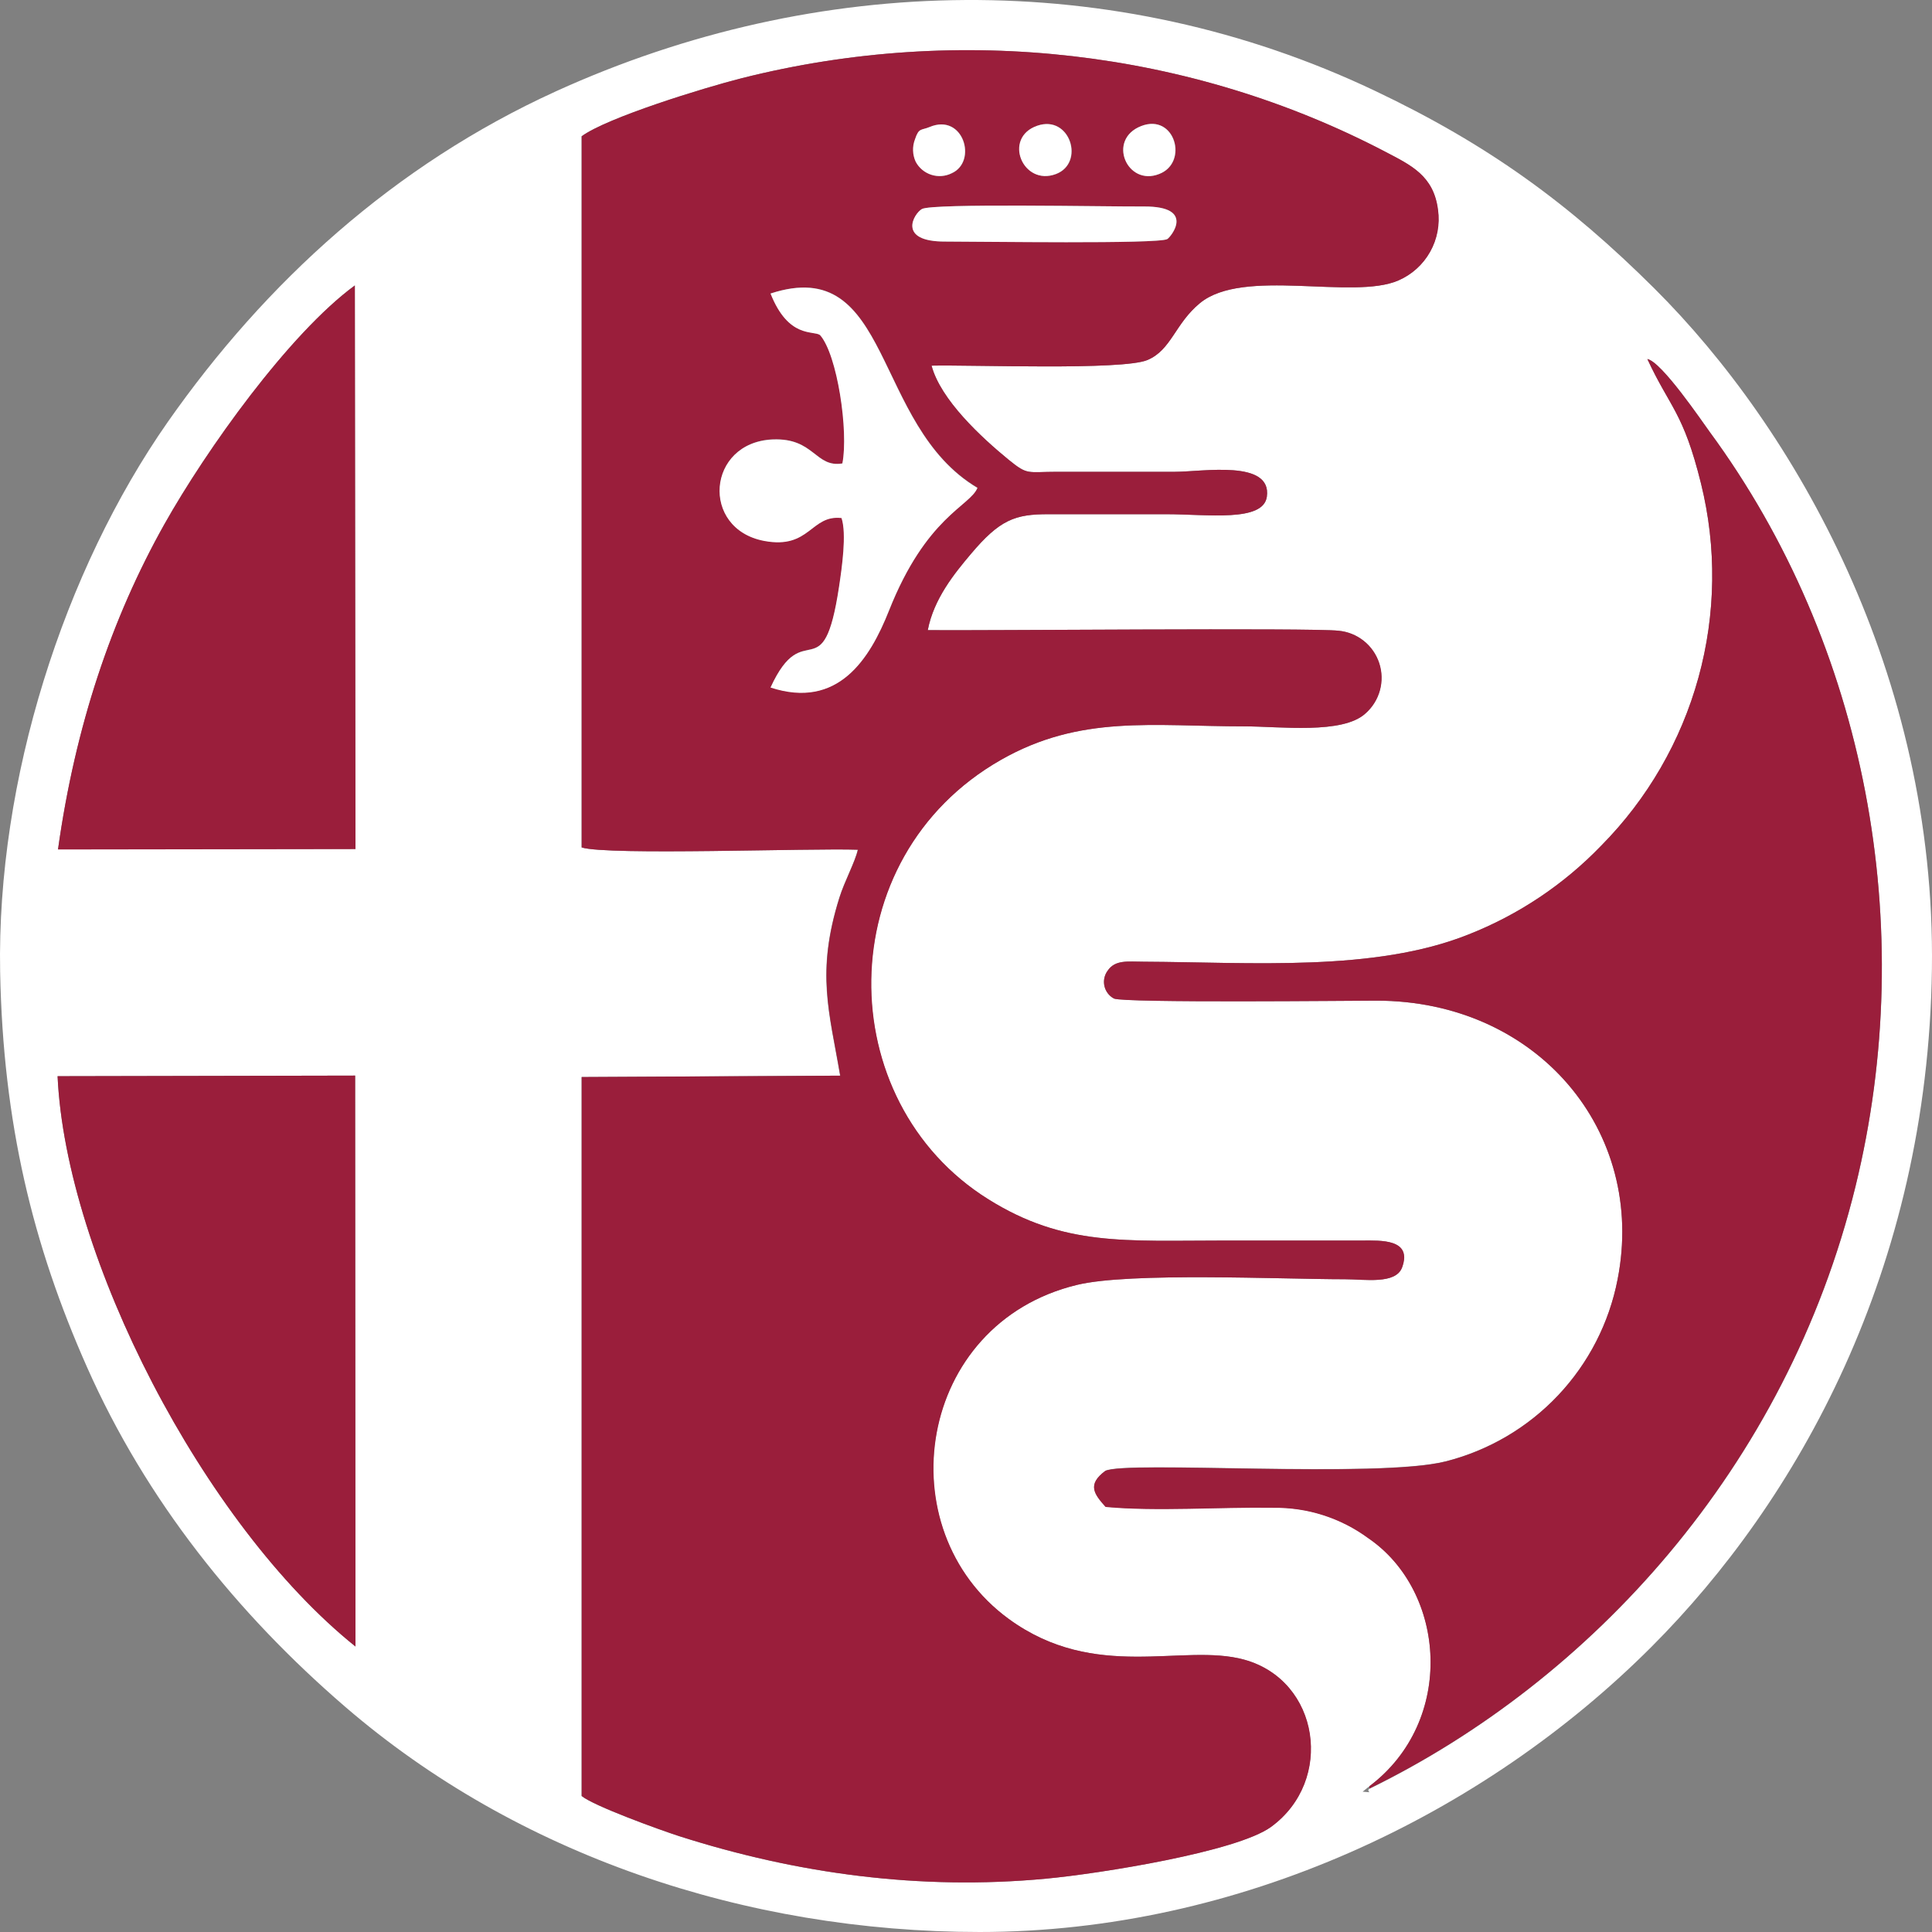 <svg width="256" height="256" viewBox="0 0 256 256" fill="none" xmlns="http://www.w3.org/2000/svg">
<rect x="0" y="0" width="256" height="256" fill="#808080" stroke="none"/>
<path fill-rule="evenodd" clip-rule="evenodd" d="M7.63 142.602L47.057 142.523L47.105 218.172C26.943 202 8.725 166.514 7.63 142.602ZM47.017 37.81L47.105 112.482L7.686 112.538C9.988 96.12 14.83 81.894 21.767 69.478C27.324 59.578 38.318 44.208 47.017 37.81ZM181.46 236.987C180.873 237.542 182.318 237.534 180.555 237.407L181.452 236.685C192.907 228.024 191.637 210.868 181.325 203.794C177.668 201.102 173.229 199.685 168.688 199.761C161.719 199.642 153.257 200.27 146.518 199.65C145.018 197.991 144.018 196.729 146.462 194.887C149.122 193.49 182.556 195.919 191.589 193.625C197.274 192.177 202.431 189.144 206.458 184.878C210.486 180.612 213.219 175.29 214.339 169.53C218.197 149.882 203.655 132.591 182.381 132.591C179.531 132.591 148.915 132.917 147.606 132.313C147.289 132.145 147.013 131.91 146.796 131.626C146.578 131.341 146.424 131.013 146.344 130.663C146.264 130.314 146.261 129.952 146.333 129.601C146.406 129.25 146.553 128.919 146.764 128.63C147.756 127.137 149.455 127.423 151.527 127.431C165.902 127.502 182.135 128.796 194.574 123.827C201.21 121.214 207.206 117.205 212.156 112.069C218.293 105.873 222.734 98.202 225.051 89.793C227.368 81.385 227.485 72.522 225.388 64.055C223.047 54.584 221.284 54.044 218.284 47.574C220.197 47.94 225.571 55.902 226.531 57.212C247.297 85.45 254.314 122.787 245.86 157.241C236.7 194.601 210.743 222.705 181.452 237.026L181.46 236.987ZM123.435 48.448C128.864 48.328 148.653 49.099 152.011 47.709C155.186 46.376 155.662 42.898 158.965 40.175C164.727 35.412 179.222 39.802 185.278 37.159C187.056 36.387 188.531 35.053 189.477 33.363C190.423 31.672 190.789 29.717 190.517 27.799C189.946 23.274 186.937 21.892 183.596 20.138C157.829 6.642 127.237 3.053 98.256 10.365C93.176 11.651 80.412 15.589 77.054 18.058V112.292C80.555 113.379 107.393 112.363 113.655 112.593C113.282 114.244 111.885 116.777 111.211 118.944C108.083 128.907 109.893 134.123 111.314 142.531L77.054 142.713V237.979C78.642 239.289 87.318 242.441 90.001 243.306C105.535 248.268 121.847 250.506 138.572 248.934C145.764 248.26 163.87 245.37 168.395 242.075C176.817 235.939 174.856 222.665 164.831 219.91C156.686 217.671 145.153 222.903 133.643 214.52C117.339 202.611 121.458 175.373 142.692 170.253C149.725 168.554 169.681 169.507 178.206 169.507C180.825 169.507 184.945 170.221 185.771 167.919C187.128 164.148 182.945 164.37 180.492 164.378C174.396 164.378 168.299 164.378 162.235 164.378C149.066 164.378 140.97 165.172 130.96 158.924C110.107 145.936 109.837 113.673 132.595 100.693C143.152 94.675 152.67 96.247 164.902 96.247C169.562 96.247 177.896 97.335 180.921 94.525C181.838 93.716 182.499 92.656 182.822 91.477C183.145 90.297 183.116 89.049 182.739 87.886C182.362 86.723 181.653 85.695 180.7 84.929C179.746 84.164 178.59 83.694 177.372 83.577C173.991 83.164 129.237 83.577 122.935 83.498C123.729 79.346 126.475 75.979 128.61 73.447C132.476 68.85 134.5 68.12 138.969 68.136C144.168 68.136 149.384 68.136 154.591 68.136C159.941 68.136 167.379 69.216 167.863 65.826C168.561 60.864 159.322 62.515 155.734 62.515H140.112C136.064 62.515 136.223 63.007 133.659 60.927C130.031 57.95 124.641 52.989 123.435 48.44V48.448ZM129.785 256C164.204 256 196.574 240.495 218.824 218.219C238.073 198.96 255.441 168.34 255.989 128.407C256.528 89.309 237.874 56.791 219.205 38.214C207.925 26.997 197.209 19.161 182.151 12.016C147.606 -4.385 108.274 -3.647 73.673 12.096C52.177 21.892 35.182 37.437 22.244 55.894C8.456 75.606 -0.451 103.352 0.018 128.788C0.407 148.842 4.352 164.981 11.527 181.145C19.354 198.793 31.372 213.781 45.739 226.158C68.497 245.775 98.756 255.992 129.825 256H129.785Z" fill="white"/>
<path fill-rule="evenodd" clip-rule="evenodd" d="M102.416 58.22C107.925 57.99 108.036 62.007 111.647 61.396C112.489 57.164 110.981 46.963 108.687 44.383C107.829 43.74 104.488 44.891 102.13 38.881C118.291 33.586 115.537 56.347 129.539 64.619C128.571 67.04 122.76 68.406 117.815 80.894C115.283 87.245 111.092 94.001 102.13 91.071C106.591 81.33 109.091 91.754 111.211 77.694C111.584 75.209 112.235 70.716 111.536 68.612C107.432 68.152 107.377 72.788 101.289 71.645C92.811 70.057 93.684 58.578 102.416 58.204V58.22ZM122.189 27.695C123.578 26.902 146.645 27.394 151.559 27.362C158.552 27.314 155.107 31.451 154.678 31.681C153.44 32.356 129.992 31.983 125.261 32.006C118.831 32.006 121.117 28.291 122.173 27.695H122.189ZM137.469 16.66C141.819 15.16 143.819 21.59 139.946 23.059C135.548 24.718 132.873 18.248 137.469 16.66ZM151.249 16.7C155.71 14.977 157.552 21.543 153.631 23.051C149.336 24.734 146.621 18.455 151.249 16.7ZM123.213 16.827C127.682 14.946 129.563 21.416 126.134 22.956C125.298 23.372 124.333 23.445 123.443 23.16C122.554 22.876 121.811 22.256 121.371 21.432C121.157 20.968 121.039 20.467 121.022 19.957C121.006 19.447 121.092 18.939 121.276 18.463C121.792 16.875 122.07 17.304 123.221 16.827H123.213ZM123.467 48.448C128.896 48.328 148.685 49.099 152.043 47.709C155.218 46.376 155.694 42.898 158.997 40.175C164.759 35.412 179.254 39.802 185.31 37.159C187.088 36.387 188.563 35.053 189.509 33.363C190.455 31.672 190.821 29.717 190.549 27.799C189.978 23.274 186.969 21.892 183.628 20.138C157.861 6.642 127.269 3.053 98.288 10.365C93.208 11.651 80.444 15.589 77.086 18.058V112.292C80.587 113.379 107.425 112.363 113.687 112.593C113.314 114.244 111.917 116.777 111.243 118.944C108.115 128.907 109.925 134.123 111.346 142.53L77.086 142.713V237.979C78.674 239.289 87.35 242.441 90.033 243.306C105.567 248.268 121.879 250.506 138.604 248.934C145.796 248.26 163.902 245.37 168.427 242.075C176.849 235.939 174.888 222.665 164.863 219.91C156.718 217.671 145.185 222.903 133.675 214.52C117.371 202.611 121.49 175.373 142.724 170.253C149.757 168.554 169.713 169.507 178.238 169.507C180.857 169.507 184.977 170.221 185.803 167.919C187.16 164.148 182.977 164.37 180.524 164.378C174.428 164.378 168.331 164.378 162.267 164.378C149.098 164.378 141.002 165.172 130.992 158.924C110.139 145.936 109.869 113.673 132.627 100.693C143.184 94.675 152.702 96.247 164.934 96.247C169.594 96.247 177.928 97.335 180.953 94.525C181.871 93.714 182.532 92.652 182.853 91.47C183.175 90.288 183.144 89.037 182.763 87.873C182.382 86.709 181.669 85.681 180.711 84.918C179.753 84.154 178.592 83.688 177.373 83.577C173.991 83.164 129.238 83.577 122.935 83.497C123.729 79.345 126.475 75.979 128.611 73.447C132.476 68.85 134.5 68.12 138.969 68.136C144.169 68.136 149.384 68.136 154.591 68.136C159.941 68.136 167.379 69.216 167.863 65.826C168.562 60.864 159.322 62.515 155.734 62.515H140.112C136.064 62.515 136.223 63.007 133.659 60.927C130.031 57.958 124.642 52.973 123.435 48.448H123.467Z" fill="#9A1E3B"/>
<path fill-rule="evenodd" clip-rule="evenodd" d="M181.453 236.685V236.987C210.743 222.697 236.7 194.562 245.86 157.201C254.298 122.787 247.297 85.451 226.531 57.212C225.571 55.902 220.181 47.94 218.284 47.574C221.285 54.044 223.047 54.584 225.388 64.055C227.485 72.522 227.369 81.385 225.051 89.793C222.734 98.202 218.293 105.873 212.156 112.069C207.207 117.205 201.21 121.214 194.574 123.827C182.135 128.796 165.902 127.502 151.527 127.431C149.471 127.431 147.772 127.137 146.764 128.63C146.553 128.919 146.406 129.25 146.333 129.601C146.261 129.952 146.265 130.314 146.344 130.664C146.424 131.013 146.578 131.341 146.796 131.626C147.013 131.91 147.29 132.145 147.606 132.313C148.915 132.917 179.532 132.591 182.381 132.591C203.655 132.591 218.197 149.882 214.339 169.53C213.223 175.298 210.489 180.63 206.456 184.902C202.424 189.174 197.259 192.21 191.565 193.656C182.532 195.951 149.098 193.522 146.439 194.919C143.994 196.729 144.994 197.991 146.494 199.682C153.234 200.301 161.695 199.682 168.665 199.793C173.205 199.717 177.645 201.134 181.302 203.826C191.637 210.868 192.907 228.063 181.453 236.685Z" fill="#9A1E3B"/>
<path fill-rule="evenodd" clip-rule="evenodd" d="M7.63 142.602C8.726 166.514 26.943 202 47.105 218.172L47.057 142.523L7.63 142.602Z" fill="#9A1E3B"/>
<path fill-rule="evenodd" clip-rule="evenodd" d="M47.018 37.833C38.286 44.232 27.332 59.602 21.768 69.501C14.79 81.918 9.988 96.144 7.686 112.561L47.105 112.506L47.018 37.833Z" fill="#9A1E3B"/>
<path fill-rule="evenodd" clip-rule="evenodd" d="M102.098 38.897C104.48 44.907 107.798 43.756 108.655 44.399C110.949 46.979 112.457 57.18 111.616 61.412C108.004 62.007 107.893 57.99 102.384 58.236C93.653 58.609 92.779 70.081 101.257 71.677C107.345 72.82 107.401 68.183 111.505 68.644C112.203 70.748 111.552 75.241 111.179 77.726C109.06 91.786 106.559 81.362 102.098 91.103C111.06 94.032 115.251 87.308 117.783 80.925C122.729 68.438 128.539 67.072 129.508 64.651C115.505 56.331 118.292 33.602 102.098 38.897Z" fill="white"/>
<path fill-rule="evenodd" clip-rule="evenodd" d="M122.157 27.695C121.102 28.291 118.815 32.038 125.245 32.006C130.008 32.006 153.424 32.356 154.663 31.681C155.091 31.451 158.536 27.314 151.543 27.362C146.614 27.394 123.546 26.91 122.157 27.695Z" fill="white"/>
<path fill-rule="evenodd" clip-rule="evenodd" d="M151.218 16.7C146.629 18.479 149.344 24.758 153.599 23.051C157.521 21.543 155.679 14.978 151.218 16.7Z" fill="white"/>
<path fill-rule="evenodd" clip-rule="evenodd" d="M123.181 16.827C122.038 17.304 121.752 16.899 121.236 18.463C121.053 18.939 120.966 19.447 120.983 19.957C120.999 20.467 121.118 20.968 121.332 21.432C121.771 22.256 122.515 22.876 123.404 23.16C124.293 23.445 125.259 23.372 126.095 22.956C129.556 21.416 127.651 14.946 123.181 16.827Z" fill="white"/>
<path fill-rule="evenodd" clip-rule="evenodd" d="M137.438 16.661C132.841 18.248 135.516 24.718 139.915 23.059C143.789 21.591 141.788 15.16 137.438 16.661Z" fill="white"/>
</svg>
